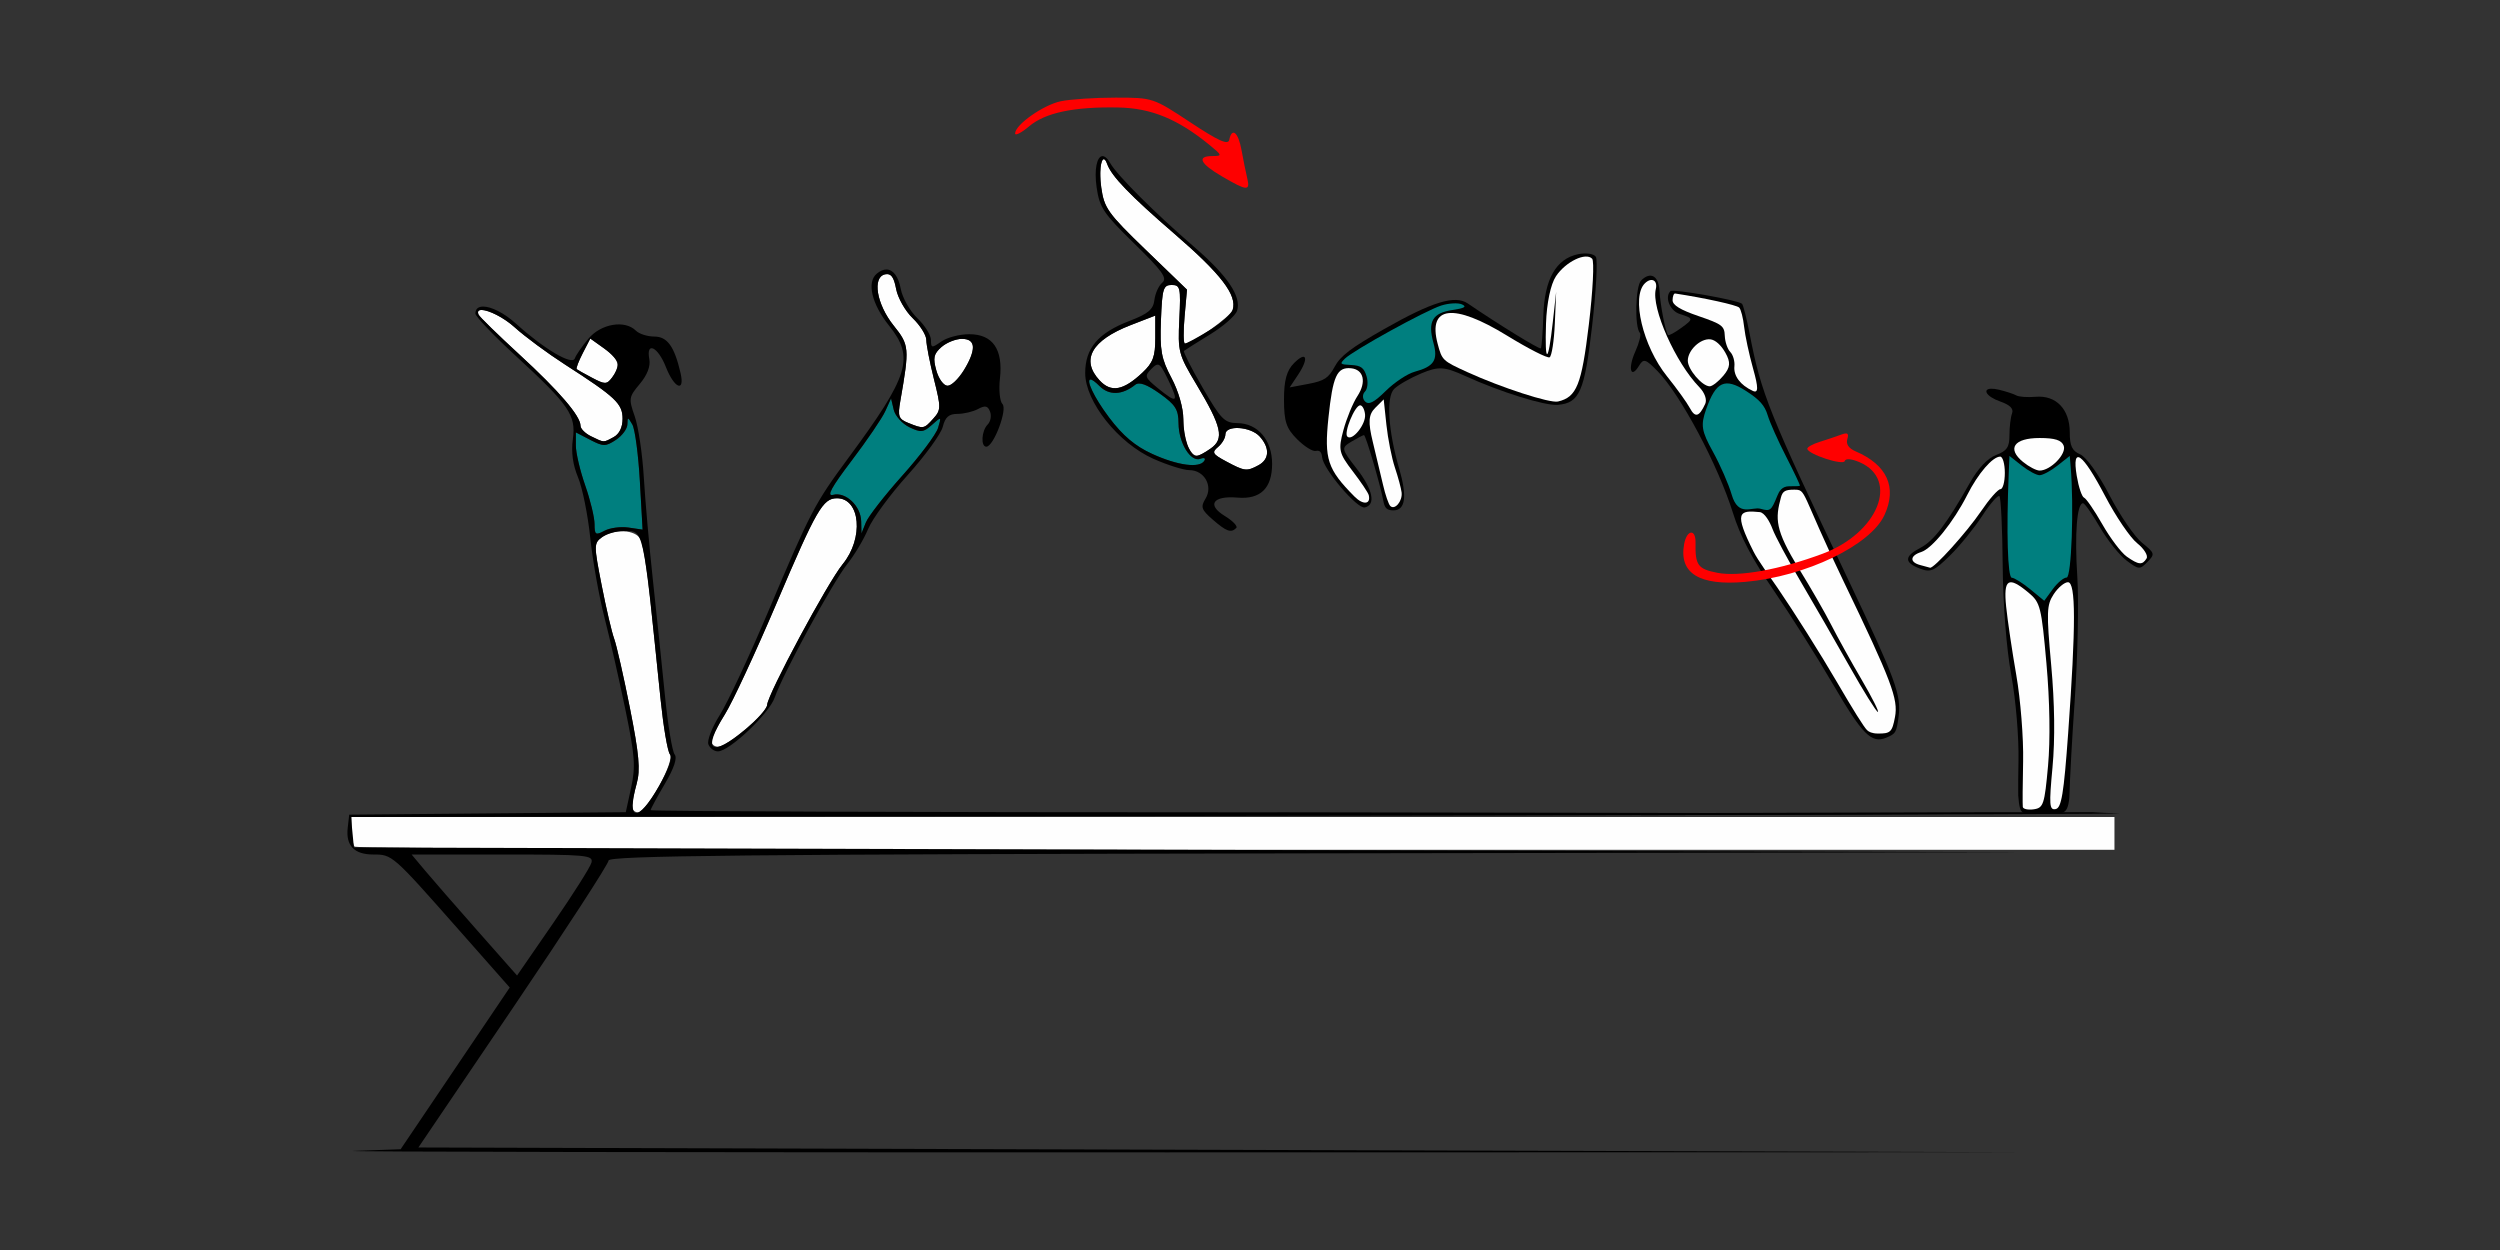 <?xml version="1.0" encoding="UTF-8" standalone="no"?>
<!-- Created with Inkscape (http://www.inkscape.org/) -->

<svg
   xmlns:dc="http://purl.org/dc/elements/1.1/"
   xmlns:cc="http://creativecommons.org/ns#"
   xmlns:rdf="http://www.w3.org/1999/02/22-rdf-syntax-ns#"
   xmlns:svg="http://www.w3.org/2000/svg"
   xmlns="http://www.w3.org/2000/svg"
   xmlns:sodipodi="http://sodipodi.sourceforge.net/DTD/sodipodi-0.dtd"
   xmlns:inkscape="http://www.inkscape.org/namespaces/inkscape"
   id="svg3366"
   version="1.1"
   inkscape:version="0.91 r13725"
   width="500"
   height="250"
   viewBox="0 0 500 250"
   sodipodi:docname="bb840302.svg">
  <rect x="0" y="0" width="500" height="250" fill="#333333" stroke="none"/>
  <defs
     id="defs3370" />
  <sodipodi:namedview
     pagecolor="#898989"
     bordercolor="#666666"
     borderopacity="1"
     objecttolerance="10"
     gridtolerance="10"
     guidetolerance="10"
     inkscape:pageopacity="0"
     inkscape:pageshadow="2"
     inkscape:window-width="1481"
     inkscape:window-height="1008"
     id="namedview3368"
     showgrid="false"
     inkscape:zoom="1.4142136"
     inkscape:cx="250.76894"
     inkscape:cy="65.463685"
     inkscape:window-x="0"
     inkscape:window-y="0"
     inkscape:window-maximized="0"
     inkscape:current-layer="svg3366" />
  <g
     id="g4517"
     transform="translate(332.783,-179.662)">
    <path
       id="path4248"
       d="m 65.428,257.404 c -1.736,0.068 -1.031,1.558 1.884,2.578 1.91,0.668 2.668,1.437 2.318,2.353 -0.286,0.748 -0.521,2.701 -0.521,4.337 0,2.425 -0.494,3.162 -2.671,3.987 -1.691,0.64 -3.612,2.677 -5.235,5.553 -4.624,8.194 -7.236,11.628 -9.886,13.003 -3.265,1.694 -3.312,2.946 -0.157,4.149 2.178,0.831 2.856,0.541 6.039,-2.582 1.972,-1.934 4.887,-5.522 6.477,-7.971 1.59,-2.45 3.132,-4.21 3.429,-3.913 0.296,0.297 0.588,6.487 0.649,13.757 0.068,8.059 0.74,16.666 1.723,22.056 0.914,5.012 1.536,12.462 1.436,17.21 -0.056,2.668 -0.07,5.097 -0.05,6.851 0.35,4.616 0.876,3.525 5.113,3.525 3.533,0 4.741,0.773 5.103,-3.076 0.131,-4.14 0.546,-11.782 1.058,-19.119 0.618,-8.85 0.863,-20.125 0.543,-25.056 -0.558,-8.599 -0.076,-14.776 1.151,-14.741 0.319,0.009 1.832,2.166 3.363,4.793 1.53,2.627 3.935,5.635 5.343,6.685 2.449,1.826 2.63,1.838 4.173,0.262 1.535,-1.568 1.481,-1.754 -1.091,-3.835 -1.487,-1.203 -4.407,-5.467 -6.491,-9.473 -2.234,-4.297 -4.646,-7.66 -5.876,-8.202 -1.632,-0.718 -2.085,-1.681 -2.085,-4.419 0,-4.595 -2.735,-7.449 -6.803,-7.097 -1.629,0.141 -3.373,0.018 -3.876,-0.271 -0.503,-0.29 -2.061,-0.801 -3.463,-1.138 -0.663,-0.159 -1.194,-0.219 -1.595,-0.203 z"
       style="fill:#000000"
       inkscape:connector-curvature="0" />
    <path
       id="path4290"
       d="m 71.778,341.055 c -0.062,-0.419 -0.034,-4.53 0.063,-9.135 0.097,-4.605 -0.516,-12.35 -1.362,-17.21 -0.846,-4.861 -1.76,-11.036 -2.032,-13.722 -0.565,-5.583 0.419,-6.183 4.521,-2.757 2.312,1.93 2.534,2.82 3.54,14.153 0.671,7.56 0.789,15.233 0.315,20.466 -0.697,7.705 -0.924,8.396 -2.844,8.67 -1.148,0.163 -2.138,-0.046 -2.2,-0.465 z"
       style="fill:#fefefe"
       inkscape:connector-curvature="0" />
    <path
       id="path4288"
       d="m 77.718,333.114 c 0.527,-5.628 0.436,-12.742 -0.261,-20.423 -0.964,-10.63 -0.915,-12.023 0.499,-14.187 0.862,-1.32 2.146,-2.4 2.852,-2.4 1.587,0 1.598,8.6 0.039,30.224 -0.873,12.101 -1.34,14.926 -2.505,15.149 -1.254,0.24 -1.332,-0.798 -0.624,-8.363 z"
       style="fill:#fefefe"
       inkscape:connector-curvature="0" />
    <path
       id="path4282"
       d="m 51.257,292.671 c -2.159,-0.566 -2.061,-1.885 0.194,-2.603 2.2,-0.701 6.482,-6.012 9.227,-11.447 2.153,-4.262 5.059,-7.636 6.577,-7.636 0.51,0 0.927,1.465 0.927,3.256 0,1.791 -0.397,3.256 -0.883,3.256 -0.486,0 -2.231,1.988 -3.879,4.419 -2.839,4.186 -9.465,11.52 -10.199,11.288 -0.188,-0.059 -1.071,-0.299 -1.964,-0.533 z"
       style="fill:#fefefe"
       inkscape:connector-curvature="0" />
    <path
       id="path4280"
       d="m 92.563,290.979 c -1.099,-0.772 -3.292,-3.672 -4.873,-6.444 -1.581,-2.772 -3.23,-5.176 -3.663,-5.341 -0.434,-0.165 -1.092,-2.129 -1.462,-4.365 -1.022,-6.172 1.144,-4.619 5.7,4.086 2.12,4.051 4.99,8.273 6.378,9.383 1.388,1.11 2.237,2.483 1.887,3.052 -0.846,1.373 -1.583,1.304 -3.967,-0.37 z"
       style="fill:#fefefe"
       inkscape:connector-curvature="0" />
    <path
       id="path4270"
       d="m 71.839,272.061 c -3.298,-2.679 -1.842,-4.796 3.298,-4.796 3.083,0 4.391,0.418 4.821,1.54 0.621,1.624 -2.624,4.972 -4.821,4.972 -0.652,0 -2.136,-0.772 -3.298,-1.716 z"
       style="fill:#fefefe"
       inkscape:connector-curvature="0" />
    <path
       id="path4306"
       d="m 73.282,297.53 c -1.53,-1.26 -3.199,-2.305 -3.71,-2.324 -0.825,-0.03 -1.096,-9.228 -0.612,-20.8 l 0.149,-3.556 2.444,1.928 c 1.344,1.06 2.957,1.928 3.584,1.928 0.628,0 2.241,-0.868 3.584,-1.928 l 2.444,-1.928 0.185,2.161 c 0.68,7.924 0.164,22.159 -0.804,22.16 -0.595,9.1e-4 -1.847,1.047 -2.782,2.325 l -1.7,2.324 -2.782,-2.29 z"
       style="fill:#007f7f"
       inkscape:connector-curvature="0" />
    <path
       sodipodi:nodetypes="cccccc"
       inkscape:connector-curvature="0"
       id="path3378"
       d="m -4.596,342.298 0,0.394 c 56.009,-0.115 99.341,-0.245 95.374,-0.363 -2.021,-0.06 -3.668,-0.134 -5.047,-0.23 l -20.137,0 z"
       style="fill:#000000" />
    <path
       sodipodi:nodetypes="sscccccsscsssscsssssccssssscsssssssssssssssssssssssssssssssssssssscssscsscssccssscssscsssssss"
       inkscape:connector-curvature="0"
       id="path3356"
       d="m -261.849,349 c -0.343,-0.344 -0.623,-1.82 -0.623,-3.281 l 0,-2.656 167.29,0 185.29,0 0,3.281 0,3.281 -184.667,0 c -91.667,0 -166.947,-0.281 -167.29,-0.625 z m 55.457,-8.047 c 0.003,-0.645 0.433,-2.715 0.955,-4.601 0.753,-2.72 0.474,-5.826 -1.35,-15.023 -1.265,-6.377 -2.687,-12.638 -3.161,-13.914 -0.474,-1.276 -1.599,-6.088 -2.501,-10.692 -1.575,-8.044 -1.573,-8.42 0.048,-9.609 2.42,-1.775 6.708,-1.552 7.732,0.403 0.473,0.902 1.341,6.281 1.93,11.953 0.589,5.672 1.525,14.742 2.082,20.156 0.556,5.414 1.393,10.319 1.86,10.899 1.045,1.301 -4.632,11.601 -6.395,11.601 -0.663,0 -1.203,-0.527 -1.2,-1.172 z m 15.883,-13.043 c 0,-0.599 1.218,-3.025 2.707,-5.391 1.489,-2.365 6.176,-12.453 10.415,-22.416 7.894,-18.553 9.185,-20.791 11.991,-20.791 4.705,0 5.403,8.006 1.149,13.183 -2.991,3.64 -15.012,26.037 -15.107,28.145 -0.073,1.634 -7.972,8.359 -9.817,8.359 -0.736,0 -1.338,-0.49 -1.338,-1.09 z m 102.967,-55.963 c -2.743,-1.467 -2.935,-1.806 -1.636,-2.888 0.81,-0.674 1.473,-1.807 1.473,-2.517 0,-1.916 5.034,-1.606 6.864,0.423 2.059,2.282 1.955,4.563 -0.261,5.753 -2.341,1.257 -2.74,1.209 -6.441,-0.77 z m -7.607,-2.885 c -0.532,-0.997 -0.967,-3.506 -0.967,-5.575 0,-2.227 -0.968,-5.588 -2.372,-8.237 -2.039,-3.847 -2.334,-5.465 -2.103,-11.534 0.242,-6.344 0.459,-7.059 2.138,-7.059 1.728,0 1.844,0.514 1.538,6.813 -0.319,6.555 -0.188,7.052 3.447,13.125 5.061,8.455 5.586,10.829 2.826,12.769 -2.763,1.941 -3.331,1.903 -4.507,-0.301 z m -119.425,-2.143 c -1.157,-0.56 -2.103,-1.504 -2.103,-2.098 0,-1.96 -4.269,-6.935 -12.238,-14.263 -4.321,-3.973 -7.996,-7.566 -8.167,-7.984 -0.853,-2.083 4.021,-0.358 7.246,2.565 2.018,1.829 6.54,5.172 10.049,7.429 10.132,6.517 11.521,7.824 11.521,10.847 0,1.718 -0.661,3.063 -1.808,3.679 -2.093,1.124 -1.795,1.135 -4.501,-0.174 z m 63.45,-2.673 c -1.945,-0.781 -2.132,-1.299 -1.592,-4.394 1.852,-10.62 1.805,-11.157 -1.341,-15.083 -3.421,-4.271 -4.319,-9.704 -1.692,-10.247 1.164,-0.24 1.743,0.531 2.19,2.921 0.334,1.786 1.83,4.423 3.324,5.859 1.494,1.436 2.717,3.395 2.717,4.352 0,0.958 0.685,4.477 1.522,7.82 1.438,5.744 1.43,6.181 -0.145,7.927 -1.866,2.068 -1.915,2.076 -4.983,0.844 z m 38.259,-8.508 c -3.813,-4.106 -1.605,-8.023 6.235,-11.06 l 4.907,-1.9 0,4.498 c 0,3.697 -0.458,4.928 -2.57,6.912 -3.827,3.595 -6.263,4.035 -8.571,1.55 z m -101.475,-0.509 c -1.542,-0.812 -2.94,-1.592 -3.106,-1.734 -0.166,-0.142 0.378,-1.578 1.21,-3.192 l 1.512,-2.934 2.762,1.973 c 3.016,2.155 3.381,3.488 1.594,5.831 -1.069,1.402 -1.406,1.406 -3.972,0.056 z m 68.827,-1.463 c -0.709,-2.533 -0.539,-3.323 1.011,-4.688 1.025,-0.902 2.869,-1.641 4.097,-1.641 1.505,0 2.232,0.535 2.229,1.641 -0.006,2.434 -3.498,7.734 -5.096,7.734 -0.769,0 -1.77,-1.36 -2.242,-3.047 z m 49.647,-10.781 0.481,-5.391 -8.256,-7.969 c -7.578,-7.315 -8.308,-8.338 -8.89,-12.465 -0.581,-4.119 0.234,-7.35 1.183,-4.691 0.873,2.445 4.585,6.296 13.451,13.953 9.351,8.076 12.576,12.284 11.652,15.204 -0.437,1.381 -8.04,6.75 -9.559,6.75 -0.3,0 -0.328,-2.426 -0.064,-5.391 z"
       style="fill:#fefefe" />
    <path
       sodipodi:nodetypes="csscscccscsccccssscsssssscccsssssssss"
       inkscape:connector-curvature="0"
       id="path3352"
       d="m -213.874,284.478 c 0,-1.32 -0.841,-4.801 -1.869,-7.735 -1.028,-2.934 -1.869,-6.52 -1.869,-7.969 l 0,-2.635 2.875,1.491 c 2.627,1.363 3.071,1.363 5.14,0.002 1.246,-0.819 2.278,-2.217 2.294,-3.108 0.027,-1.513 0.091,-1.511 0.988,0.034 0.528,0.909 1.205,6.013 1.506,11.342 l 0.547,9.689 -2.829,-0.417 c -1.556,-0.229 -3.719,0.061 -4.806,0.645 -1.773,0.952 -1.976,0.814 -1.976,-1.339 z m 53.33,-0.567 c -0.075,-3.063 -3.12,-5.932 -5.605,-5.28 -1.373,0.36 -0.392,-1.456 3.695,-6.842 3.06,-4.033 6.086,-8.482 6.725,-9.888 l 1.161,-2.556 0.527,2.25 c 0.29,1.237 1.696,2.815 3.125,3.505 2.289,1.106 2.827,1.051 4.524,-0.469 1.897,-1.698 1.915,-1.689 1.219,0.619 -0.388,1.289 -3.598,5.575 -7.132,9.523 -3.534,3.949 -6.82,8.168 -7.303,9.375 l -0.877,2.195 -0.059,-2.433 z m 58.224,-13.459 c -3.435,-1.567 -5.895,-3.643 -8.645,-7.297 -4.152,-5.516 -5.482,-9.861 -1.927,-6.295 1.925,1.931 4.555,1.84 7.16,-0.249 0.78,-0.625 2.304,-0.078 4.887,1.755 3.158,2.242 3.756,3.188 3.773,5.971 0.024,3.916 2.437,7.824 4.371,7.079 0.755,-0.291 1.101,-0.111 0.782,0.406 -0.942,1.529 -5.304,0.954 -10.402,-1.371 z"
       style="fill:#007f7f" />
    <path
       inkscape:connector-curvature="0"
       id="path3350"
       d="m -88.407,214.93 c -4.393,-2.566 -5.077,-4.052 -1.869,-4.059 1.99,-0.004 1.953,-0.127 -0.701,-2.292 -6.259,-5.107 -11.568,-7.285 -18.079,-7.418 -8.906,-0.182 -14.659,1.028 -17.898,3.762 -1.544,1.304 -2.808,1.948 -2.808,1.433 0,-1.738 5.635,-5.711 9.14,-6.445 1.912,-0.4 6.842,-0.725 10.954,-0.723 7.45,0.005 7.503,0.023 14.953,4.944 5.679,3.751 7.549,4.593 7.779,3.498 0.542,-2.588 1.812,-1.518 2.461,2.074 0.349,1.934 0.862,4.465 1.14,5.625 0.621,2.595 -0.035,2.544 -5.072,-0.398 z"
       style="fill:#fe0000" />
    <path
       id="path3348"
       d="m -112.354,210.891 c -1.031,0.132 -1.625,2.614 -1.105,6.242 0.581,4.054 1.364,5.222 7.541,11.25 5.615,5.48 6.651,6.926 5.598,7.803 -0.711,0.592 -1.423,2.153 -1.582,3.469 -0.231,1.908 -1.235,2.753 -4.963,4.182 -6.295,2.413 -8.878,5.455 -8.877,10.451 8.5e-4,5.711 6.624,14.023 13.66,17.145 2.796,1.24 6.021,2.256 7.168,2.256 2.979,0 4.781,3.156 3.244,5.684 -1.033,1.698 -0.855,2.213 1.447,4.219 2.732,2.38 3.655,2.708 4.695,1.664 0.341,-0.342 -0.698,-1.425 -2.307,-2.406 -3.651,-2.228 -2.35,-4.09 2.561,-3.666 4.582,0.396 6.914,-1.88 6.914,-6.75 0,-4.761 -2.848,-8.105 -6.939,-8.15 -2.582,-0.029 -3.289,-0.749 -6.953,-7.082 -2.243,-3.877 -3.925,-7.187 -3.738,-7.355 0.187,-0.169 2.528,-1.646 5.201,-3.283 2.673,-1.637 5.113,-3.775 5.422,-4.752 0.904,-2.856 -1.864,-6.965 -8.633,-12.814 -7.881,-6.811 -15.332,-14.248 -16.74,-16.713 -0.586,-1.025 -1.145,-1.45 -1.613,-1.391 z m 0.34,0.609 c 0.201,0.007 0.429,0.304 0.666,0.969 0.873,2.445 4.586,6.296 13.451,13.953 9.351,8.076 12.576,12.283 11.652,15.203 -0.277,0.877 -2.42,2.754 -4.76,4.172 -2.34,1.418 -4.499,2.578 -4.799,2.578 -0.3,0 -0.329,-2.426 -0.064,-5.391 l 0.482,-5.391 -8.256,-7.969 c -7.578,-7.315 -8.309,-8.337 -8.891,-12.465 -0.435,-3.089 -0.085,-5.68 0.518,-5.66 z m -43.465,22.059 c -0.603,-0.008 -1.262,0.261 -1.945,0.83 -2.048,1.705 -1.021,6.071 2.449,10.402 5.133,6.408 4.045,9.96 -8.088,26.398 -6.836,9.262 -7.537,10.605 -16.211,31.092 -3.711,8.766 -8.013,17.942 -9.559,20.393 -1.546,2.451 -2.569,5.087 -2.273,5.859 0.295,0.772 1.156,1.404 1.912,1.404 2.282,0 10.256,-7.565 11.355,-10.773 1.591,-4.643 11.599,-23.048 14.529,-26.721 1.442,-1.808 3.311,-4.952 4.154,-6.986 0.843,-2.034 4.403,-6.886 7.91,-10.783 3.508,-3.897 6.667,-8.243 7.021,-9.66 0.484,-1.935 1.216,-2.576 2.941,-2.576 1.263,0 3.117,-0.441 4.119,-0.979 1.423,-0.764 1.947,-0.646 2.398,0.533 0.318,0.83 0.102,1.986 -0.48,2.57 -1.234,1.238 -1.427,4.438 -0.268,4.438 1.454,0 4.279,-7.476 3.225,-8.533 -0.533,-0.534 -0.759,-2.833 -0.504,-5.107 0.656,-5.836 -1.437,-8.859 -6.131,-8.859 -1.93,0 -4.444,0.656 -5.586,1.459 -1.925,1.352 -2.076,1.331 -2.076,-0.293 0,-0.964 -1.222,-2.927 -2.717,-4.363 -1.494,-1.436 -2.989,-4.068 -3.322,-5.85 -0.469,-2.51 -1.529,-3.877 -2.855,-3.895 z m 0.139,0.922 c 0.897,0.019 1.388,0.872 1.779,2.963 0.334,1.786 1.83,4.423 3.324,5.859 1.494,1.436 2.717,3.394 2.717,4.352 0,0.958 0.686,4.477 1.523,7.82 1.438,5.744 1.431,6.182 -0.145,7.928 -1.866,2.068 -1.916,2.076 -4.984,0.844 -1.945,-0.781 -2.132,-1.299 -1.592,-4.395 1.852,-10.62 1.805,-11.156 -1.34,-15.082 -3.421,-4.271 -4.32,-9.706 -1.693,-10.248 0.146,-0.03 0.282,-0.044 0.41,-0.041 z m 56.887,2.176 c 1.728,0 1.843,0.514 1.537,6.812 -0.319,6.555 -0.187,7.052 3.447,13.125 5.061,8.455 5.586,10.83 2.826,12.77 -1.184,0.832 -2.464,1.512 -2.846,1.512 -1.329,0 -2.629,-3.653 -2.629,-7.389 0,-2.227 -0.967,-5.587 -2.371,-8.236 -2.039,-3.847 -2.335,-5.466 -2.104,-11.535 0.242,-6.344 0.459,-7.059 2.139,-7.059 z m -137.697,4.318 c -0.955,4.3e-4 -1.555,0.446 -1.555,1.398 0,0.566 3.574,4.321 7.943,8.344 10.866,10.003 12.209,11.958 11.547,16.803 -0.352,2.578 -0.004,5.127 1.037,7.602 0.862,2.047 1.96,7.463 2.439,12.035 0.479,4.572 1.754,11.744 2.83,15.938 1.077,4.193 2.959,12.477 4.186,18.406 1.929,9.327 2.086,11.444 1.164,15.689 l -1.064,4.908 -27.658,0.248 -27.658,0.248 -0.301,2.635 c -0.407,3.565 1.293,5.334 5.127,5.334 3.787,0 3.813,0.021 16.982,14.943 l 10.293,11.662 -10.91,16.172 -10.91,16.172 -9.346,0.328 c -5.14,0.18 68.036,0.313 162.615,0.295 l 171.963,-0.033 -160.84,-0.473 -160.842,-0.473 19.02,-28.092 c 10.46,-15.451 19.018,-28.634 19.018,-29.297 0,-0.975 27.026,-1.249 141.822,-1.436 l 141.822,-0.23 -167.289,-0.473 -167.289,-0.473 -0.293,-3.047 -0.293,-3.047 167.582,-0.203 c 92.17,-0.112 162.197,-0.337 155.613,-0.498 -0.275,-0.007 -0.388,-0.015 -0.65,-0.021 -3.42,-0.006 -129.158,-0.215 -135.678,-0.221 -2.761,2.7e-4 -4.047,0.006 -6.943,0.006 -65.996,0 -119.992,-0.193 -119.992,-0.428 0,-0.235 1.276,-2.599 2.836,-5.254 1.866,-3.175 2.539,-5.194 1.965,-5.9 -0.48,-0.591 -1.356,-5.926 -1.947,-11.855 -0.591,-5.93 -1.669,-16.266 -2.395,-22.969 -0.725,-6.703 -1.546,-15.984 -1.824,-20.625 -0.278,-4.641 -1.094,-10.114 -1.812,-12.164 -1.244,-3.548 -1.194,-3.862 1.014,-6.494 1.496,-1.783 2.17,-3.538 1.902,-4.943 -0.693,-3.638 1.723,-2.493 3.314,1.57 1.686,4.305 3.856,5.174 2.926,1.172 -1.231,-5.299 -2.653,-7.266 -5.248,-7.266 -1.373,0 -3.024,-0.527 -3.67,-1.172 -2.212,-2.209 -6.982,-1.404 -9.506,1.605 -1.282,1.528 -2.502,3.298 -2.713,3.934 -0.49,1.476 -6.179,-1.88 -11.756,-6.938 -2.412,-2.188 -4.987,-3.425 -6.578,-3.424 z m -0.279,0.682 c 1.379,0.029 4.377,1.471 6.594,3.48 2.018,1.829 6.54,5.173 10.049,7.43 10.132,6.517 11.521,7.825 11.521,10.848 0,1.718 -0.662,3.062 -1.809,3.678 -2.093,1.124 -1.795,1.135 -4.5,-0.174 -1.157,-0.56 -2.104,-1.503 -2.104,-2.098 0,-1.96 -4.269,-6.936 -12.238,-14.264 -4.321,-3.973 -7.995,-7.566 -8.166,-7.984 -0.267,-0.651 0.025,-0.929 0.652,-0.916 z m 134.705,1.121 0,4.498 c 0,3.697 -0.458,4.928 -2.57,6.912 -3.827,3.595 -6.262,4.036 -8.57,1.551 -3.813,-4.106 -1.606,-8.024 6.234,-11.061 l 4.906,-1.9 z m -113,4.592 2.762,1.973 c 1.519,1.085 2.762,2.497 2.762,3.137 0,0.64 -0.525,1.853 -1.168,2.695 -1.069,1.402 -1.407,1.406 -3.973,0.055 -1.542,-0.812 -2.939,-1.593 -3.105,-1.734 -0.166,-0.142 0.377,-1.578 1.209,-3.191 l 1.514,-2.934 z m 74.318,0.068 c 2.789,0 2.917,2.146 0.375,6.328 -1.019,1.676 -2.478,3.047 -3.242,3.047 -0.769,0 -1.768,-1.36 -2.24,-3.047 -0.709,-2.533 -0.538,-3.323 1.012,-4.688 1.025,-0.902 2.868,-1.641 4.096,-1.641 z m 39.164,5.148 c 0.573,0.013 1.073,0.919 2.156,3.168 2.139,4.441 1.746,4.717 -2.16,1.516 -2.596,-2.128 -2.683,-2.398 -1.248,-3.838 0.538,-0.54 0.908,-0.853 1.252,-0.846 z m -13.432,2.979 c 0.31,0.008 0.894,0.405 1.783,1.297 1.925,1.931 4.555,1.839 7.16,-0.25 0.78,-0.625 2.304,-0.078 4.887,1.756 3.158,2.242 3.755,3.188 3.771,5.971 0.024,3.916 2.437,7.825 4.371,7.08 0.755,-0.291 1.102,-0.113 0.783,0.404 -0.942,1.529 -5.304,0.954 -10.402,-1.371 -3.435,-1.567 -5.895,-3.644 -8.645,-7.297 -3.114,-4.137 -4.64,-7.614 -3.709,-7.59 z m -39.895,3.779 0.527,2.25 c 0.29,1.237 1.696,2.815 3.125,3.506 2.289,1.106 2.827,1.051 4.523,-0.469 1.897,-1.698 1.916,-1.689 1.221,0.619 -0.388,1.289 -3.599,5.575 -7.133,9.523 -3.534,3.949 -6.82,8.168 -7.303,9.375 l -0.877,2.195 -0.059,-2.434 c -0.075,-3.063 -3.12,-5.931 -5.605,-5.279 -1.373,0.36 -0.392,-1.456 3.695,-6.842 3.06,-4.033 6.086,-8.483 6.725,-9.889 l 1.16,-2.557 z m -52.566,4.053 c 0.132,0.004 0.37,0.39 0.818,1.162 0.528,0.909 1.207,6.013 1.508,11.342 l 0.547,9.689 -2.83,-0.418 0,0.002 c -1.556,-0.229 -3.718,0.061 -4.805,0.645 -1.773,0.952 -1.977,0.813 -1.977,-1.34 0,-1.32 -0.841,-4.8 -1.869,-7.734 -1.028,-2.934 -1.869,-6.52 -1.869,-7.969 l 0,-2.635 2.875,1.49 c 2.627,1.362 3.069,1.362 5.139,0.002 1.246,-0.819 2.279,-2.217 2.295,-3.107 0.013,-0.756 0.036,-1.133 0.168,-1.129 z m 122.176,1.877 c 1.487,0.092 3.202,0.677 4.117,1.691 2.059,2.282 1.956,4.562 -0.26,5.752 -2.341,1.257 -2.741,1.21 -6.441,-0.77 -2.743,-1.467 -2.934,-1.807 -1.635,-2.889 0.81,-0.674 1.473,-1.807 1.473,-2.518 0,-0.958 1.259,-1.359 2.746,-1.268 z m -80.437,14.039 c 4.705,0 5.405,8.006 1.15,13.184 -2.991,3.64 -15.013,26.036 -15.107,28.145 -0.033,0.731 -1.954,2.91 -4.27,4.844 -6.95,5.804 -8.851,4.456 -4.18,-2.965 1.489,-2.365 6.177,-12.453 10.416,-22.416 7.894,-18.553 9.184,-20.791 11.99,-20.791 z m -42.725,6.562 c 4.176,0 3.838,-1.532 7.465,33.75 0.556,5.414 1.393,10.318 1.859,10.898 0.544,0.677 -0.236,2.947 -2.172,6.328 -4.256,7.433 -6.593,7.172 -4.469,-0.5 0.753,-2.72 0.475,-5.826 -1.35,-15.023 -1.265,-6.377 -2.688,-12.638 -3.162,-13.914 -0.474,-1.276 -1.598,-6.087 -2.5,-10.691 -1.575,-8.044 -1.573,-8.42 0.049,-9.609 0.928,-0.681 2.854,-1.238 4.279,-1.238 z m -42.338,64.688 18.205,0 c 16.885,0 18.173,0.119 17.758,1.641 -0.246,0.902 -3.694,6.347 -7.662,12.1 l -7.215,10.461 -7.904,-8.947 c -4.347,-4.921 -9.092,-10.365 -10.543,-12.1 l -2.639,-3.154 z"
       style="fill:#000000"
       inkscape:connector-curvature="0" />
    <path
       id="path4418"
       d="m -73.973,252.28 c 2.522,-2.522 3.032,-1.01 0.793,2.353 l -1.671,2.511 3.772,-0.711 c 3.145,-0.593 4.017,-1.165 5.236,-3.44 1.15,-2.147 3.25,-3.746 9.854,-7.501 9.639,-5.48 14.219,-6.881 16.769,-5.135 5.957,4.079 14.342,9.233 14.599,8.976 0.166,-0.166 0.391,-3.105 0.5,-6.53 0.233,-7.32 2.541,-11.388 6.981,-12.307 1.554,-0.321 3.144,-0.082 3.533,0.533 0.389,0.615 0.048,6.846 -0.757,13.849 -1.508,13.115 -2.504,15.398 -6.872,15.752 -2.584,0.21 -11.428,-2.548 -18.517,-5.776 -4.156,-1.892 -5.309,-1.96 -8.77,-0.514 -2.192,0.916 -4.638,2.317 -5.434,3.114 -1.619,1.619 -1.192,8.39 1.003,15.896 1.643,5.618 1.261,8.39 -1.155,8.386 -1.294,-0.002 -1.74,-0.431 -2.016,-1.933 -0.587,-3.194 -3.509,-13.122 -3.861,-13.123 -0.181,-2.9e-4 -1.305,0.583 -2.498,1.297 -2.101,1.256 -2.068,1.426 1.026,5.401 3.252,4.177 3.897,7.243 1.634,7.774 -1.501,0.352 -8.313,-7.654 -8.538,-10.035 -0.101,-1.067 -0.483,-1.45 -1.266,-1.266 -0.617,0.145 -2.299,-0.912 -3.736,-2.349 -2.164,-2.164 -2.613,-3.521 -2.62,-7.907 -0.006,-3.87 0.536,-5.84 2.014,-7.317 z"
       style="fill:#000000"
       inkscape:connector-curvature="0" />
    <path
       id="path4347"
       d="m -15.018,244.61 c 0.815,-6.782 1.115,-12.723 0.666,-13.201 -1.274,-1.357 -5.299,0.593 -7.242,3.508 -1.055,1.583 -1.849,5.36 -1.985,9.443 -0.274,8.256 0.426,8.147 1.351,-0.21 l 0.677,-6.115 -0.268,6.34 c -0.148,3.487 -0.618,6.524 -1.045,6.749 -0.427,0.225 -4.258,-1.728 -8.513,-4.34 -10.693,-6.564 -15.879,-5.962 -13.879,1.612 0.88,3.331 0.971,3.419 5.921,5.679 6.813,3.111 16.54,6.267 18.152,5.889 3.744,-0.878 4.716,-3.3 6.166,-15.356 z"
       style="fill:#fefefe"
       inkscape:connector-curvature="0" />
    <path
       id="path4345"
       d="m -33.543,255.056 c -5.636,-2.321 -10.247,-4.439 -10.247,-4.708 -4.11e-4,-0.269 4.324,1.32 9.609,3.531 5.286,2.211 10.811,4.31 12.279,4.666 2.423,0.586 2.481,0.65 0.637,0.689 -1.117,0.024 -6.642,-1.856 -12.278,-4.177 z"
       style="fill:#fefefe"
       inkscape:connector-curvature="0" />
    <path
       id="path4341"
       d="m -52.46,278.164 c -0.093,-0.818 -0.693,-3.052 -1.333,-4.964 -0.64,-1.912 -1.408,-5.768 -1.707,-8.569 l -0.542,-5.092 -1.711,1.711 c -1.332,1.332 -1.437,2.832 -0.475,6.773 0.68,2.784 1.607,6.672 2.06,8.639 0.453,1.967 1.101,3.855 1.441,4.194 0.9,0.9 2.466,-0.957 2.268,-2.692 z"
       style="fill:#fefefe"
       inkscape:connector-curvature="0" />
    <path
       id="path4333"
       d="m -59.031,278.693 c -0.113,-0.476 -1.559,-2.631 -3.213,-4.79 -2.759,-3.6 -2.913,-4.279 -1.856,-8.213 0.634,-2.359 1.897,-5.427 2.808,-6.818 1.839,-2.809 1.257,-5.316 -1.29,-5.557 -2.812,-0.266 -3.636,1.541 -4.51,9.886 -0.869,8.303 -0.205,10.315 5.207,15.77 1.725,1.739 3.297,1.585 2.854,-0.278 z"
       style="fill:#fefefe"
       inkscape:connector-curvature="0" />
    <path
       id="path3356-5"
       d="m -59.769,262.571 c -0.096,-1.015 -0.538,-1.847 -0.983,-1.848 -1.062,-0.002 -3.321,5.501 -2.568,6.254 0.979,0.979 3.736,-2.442 3.55,-4.406 z"
       style="fill:#fefefe"
       inkscape:connector-curvature="0" />
    <path
       id="path3352-2"
       d="m -46.095,248.234 c -1.177,-4.264 -0.19,-5.979 3.782,-6.568 2.439,-0.362 2.956,-0.666 1.921,-1.128 -0.78,-0.348 -2.639,-0.246 -4.133,0.227 -3.165,1.003 -17.641,8.987 -19.297,10.643 -1.06,1.06 -0.98,1.137 1.288,1.254 1.928,0.099 2.547,0.553 3.061,2.242 0.354,1.165 0.209,2.553 -0.324,3.086 -0.532,0.532 -0.521,1.415 0.026,1.962 0.741,0.741 1.8,0.201 4.157,-2.121 1.739,-1.714 4.332,-3.433 5.762,-3.82 3.888,-1.054 4.711,-2.32 3.757,-5.777 z"
       style="fill:#007f7f"
       inkscape:connector-curvature="0" />
    <path
       id="path4420"
       d="m -4.547,235.739 c -1.157,1.129 -1.352,9.385 -0.247,10.517 0.28,0.287 -0.14,1.965 -0.934,3.728 -1.528,3.394 -0.918,5.606 0.771,2.797 0.878,-1.46 1.317,-1.326 3.712,1.138 4.609,4.74 12.062,18.757 15.039,28.284 1.495,4.785 3.808,9.187 8.191,15.582 3.36,4.902 8.714,13.381 11.899,18.842 5.796,9.937 7.633,11.779 10.55,10.585 1.933,-0.792 2.087,-1.05 2.501,-4.217 0.566,-4.333 -0.551,-7.373 -10.091,-27.446 -15.899,-33.453 -17.393,-37.172 -19.68,-49.036 -0.597,-3.094 -1.29,-5.836 -1.54,-6.092 -0.701,-0.719 -13.8,-3.037 -14.316,-2.534 -1.221,1.191 -0.105,3.948 1.851,4.57 2.814,0.895 2.821,0.965 0.243,2.832 -1.263,0.914 -2.421,1.535 -2.573,1.379 -0.495,-0.507 -1.572,-6.06 -1.714,-8.839 -0.154,-3.006 -1.774,-3.931 -3.661,-2.09 z"
       style="fill:#000000"
       inkscape:connector-curvature="0" />
    <path
       id="path4351"
       d="m 42.74,326.369 c -1.144,-0.016 -1.77,-0.345 -2.114,-0.684 -0.606,-0.571 -2.815,-4.105 -6.026,-9.617 -3.21,-5.512 -8.57,-14.01 -11.911,-18.885 -1.452,-2.119 -3.859,-5.399 -4.749,-7.169 -3.974,-7.905 -2.966,-8.359 1.229,-7.93 0.973,0.1 2.026,1.955 2.555,3.379 0.529,1.424 3.041,6.116 5.583,10.427 2.542,4.311 6.942,11.954 9.779,16.984 2.836,5.03 5.404,9.158 5.705,9.173 0.301,0.015 -1.159,-2.887 -3.246,-6.448 -2.087,-3.561 -4.823,-8.495 -6.08,-10.963 -1.257,-2.469 -4.164,-7.525 -6.46,-11.237 -4.842,-7.827 -4.737,-10.01 -3.603,-14.242 0.352,-1.313 0.924,-1.558 2.643,-1.558 2.539,0 1.173,0.219 9.857,18.262 9.631,20.011 10.992,23.599 10.317,27.198 -0.568,3.025 -0.905,3.346 -3.479,3.309 z"
       style="fill:#fefefe"
       inkscape:connector-curvature="0"
       sodipodi:nodetypes="ccssssssscssssssscc" />
    <path
       id="path4327"
       d="m 17.77,257.835 c -2.494,-1.152 -3.873,-3.001 -3.673,-4.923 0.104,-0.998 -0.267,-2.282 -0.825,-2.854 -0.558,-0.572 -1.052,-2.022 -1.098,-3.223 -0.077,-1.995 -0.532,-2.337 -5.271,-3.962 -3.658,-1.254 -5.181,-2.192 -5.17,-3.183 0.009,-0.773 0.242,-1.371 0.519,-1.329 5.887,0.894 12.305,2.305 12.802,2.815 0.353,0.362 0.798,2.096 0.988,3.853 0.19,1.757 0.997,5.514 1.793,8.349 1.09,3.883 1.074,4.983 -0.064,4.458 z"
       style="fill:#fefefe"
       inkscape:connector-curvature="0" />
    <path
       id="path4321"
       d="m 5.188,261.272 c -0.566,-1.069 -2.622,-3.925 -4.569,-6.347 -4.832,-6.011 -7.187,-15.907 -4.425,-18.599 1.33,-1.296 2.619,-0.596 2.178,1.183 -0.925,3.73 3.961,14.717 8.709,19.587 1.077,1.105 1.569,2.489 1.182,3.33 -1.202,2.618 -2.018,2.843 -3.075,0.847 z"
       style="fill:#fefefe"
       inkscape:connector-curvature="0" />
    <path
       id="path4319"
       d="m 9.151,256.924 c -1.514,-0.021 -4.394,-3.403 -4.375,-5.137 0.023,-2.105 2.534,-4.473 4.516,-4.26 0.971,0.104 2.127,1.13 2.987,2.653 1.101,1.95 1.017,2.942 -0.39,4.62 -0.986,1.176 -2.218,2.131 -2.738,2.124 z"
       style="fill:#fefefe"
       inkscape:connector-curvature="0" />
    <path
       id="path4309"
       d="m 25.065,276.914 c -1.48,10e-6 -2.035,1.048 -2.369,1.872 -1.234,3.04 -1.416,3.182 -3.372,2.63 -1.699,-0.479 -4.436,1.753 -5.77,-2.828 -0.605,-2.077 -2.293,-5.938 -3.752,-8.58 -2.299,-4.163 -2.48,-5.297 -1.356,-8.498 1.95,-5.556 3.738,-6.378 7.966,-3.664 2.724,1.749 3.753,2.904 4.345,4.879 0.427,1.423 2.085,5.139 3.686,8.258 1.6,3.119 2.838,5.74 2.751,5.825 -0.087,0.085 -0.527,0.107 -2.127,0.107 z"
       style="fill:#007f7f"
       inkscape:connector-curvature="0"
       sodipodi:nodetypes="sssssssssss" />
    <path
       id="path4154"
       d="m 44.11,282.672 c -2.791,6.07 -15.753,12.294 -27.834,13.365 -9.199,0.816 -13.289,-1.704 -12.236,-7.538 0.523,-2.899 2.334,-3.155 2.284,-0.322 -0.081,4.547 0.445,5.277 4.367,6.048 4.298,0.845 12.55,-0.65 21.031,-3.811 11.114,-4.142 15.44,-14.84 7.405,-18.312 -1.601,-0.692 -2.812,-0.788 -2.956,-0.235 -0.252,0.965 -7.362,-1.353 -7.492,-2.443 -0.039,-0.328 1.067,-0.95 2.459,-1.383 1.392,-0.433 3.314,-1.08 4.273,-1.438 1.323,-0.494 1.628,-0.282 1.27,0.88 -0.308,0.997 0.275,1.853 1.67,2.453 6.297,2.71 8.317,7.176 5.761,12.735 z"
       style="fill:#ff0000"
       inkscape:connector-curvature="0" />
  </g>
</svg>
